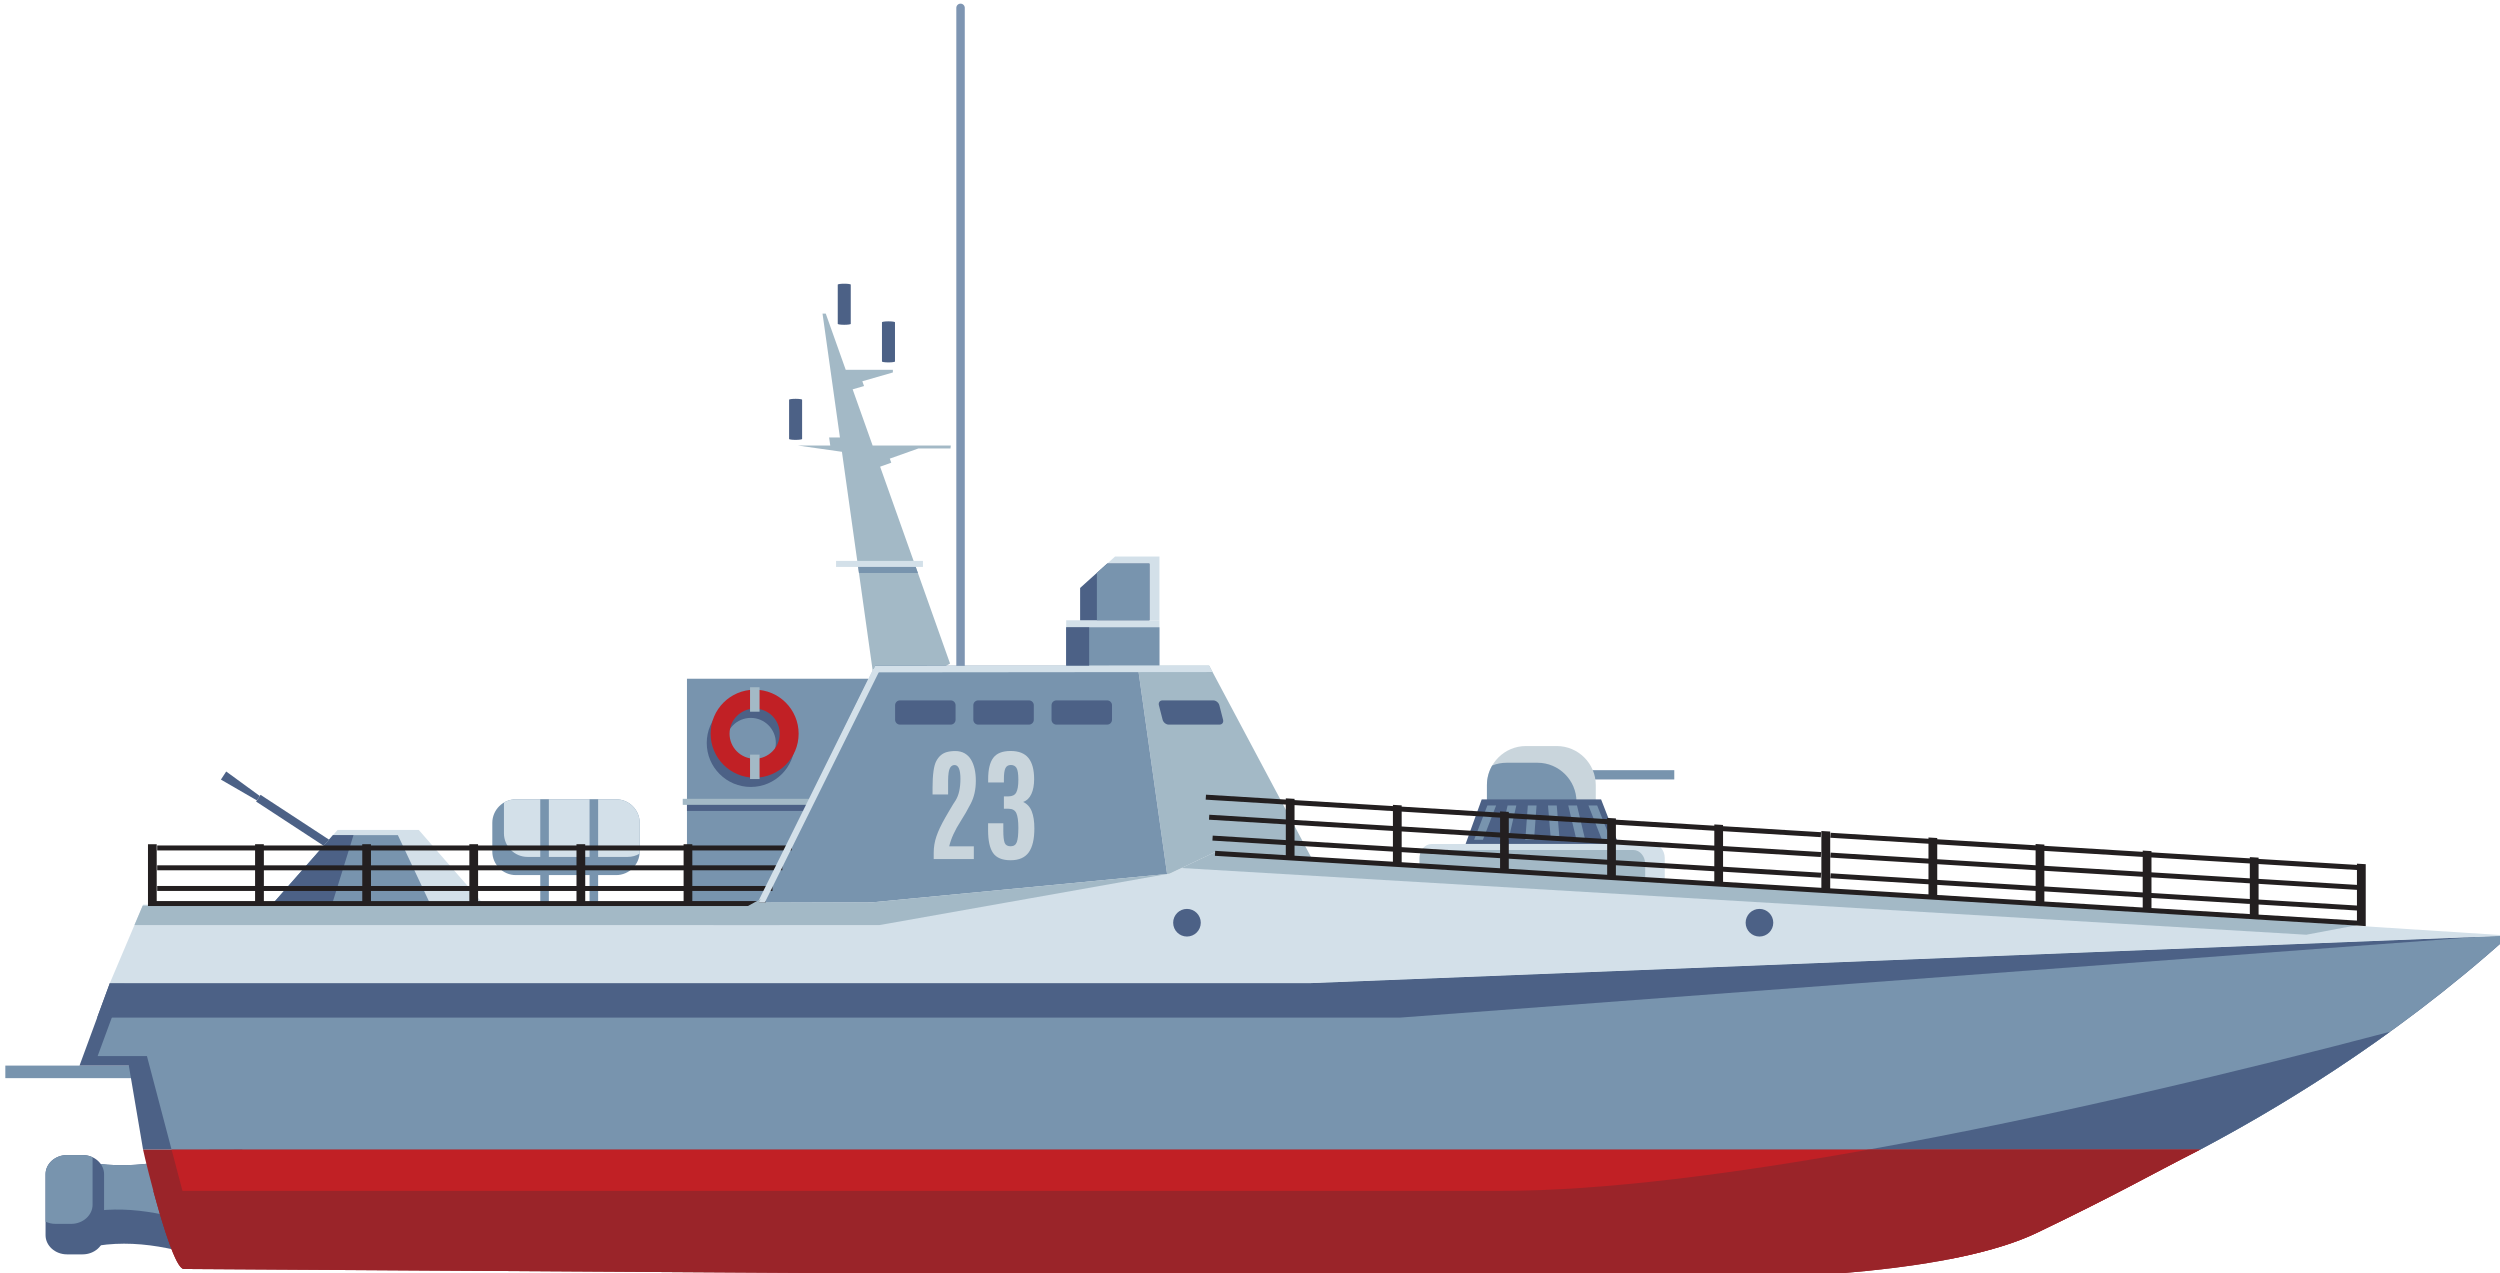 <?xml version="1.0" encoding="UTF-8" standalone="no"?>
<!-- Created with Inkscape (http://www.inkscape.org/) -->

<svg
   width="28.81mm"
   height="14.669mm"
   viewBox="0 0 28.81 14.669"
   version="1.1"
   id="svg1"
   xmlns="http://www.w3.org/2000/svg"
   xmlns:svg="http://www.w3.org/2000/svg">
  <defs
     id="defs1" />
  <g
     id="layer1"
     transform="translate(-91.81,-51.594)">
    <g
       id="g9"
       transform="matrix(0.265,0,0,0.265,53.125,25.106)">
		<polygon
   style="clip-rule:evenodd;fill:#7894ae;fill-rule:evenodd"
   points="151.828,146.84 146.213,146.84 146.213,146.294 151.828,146.294 "
   id="polygon8" />

	</g>
    <g
       id="g10"
       transform="matrix(0.265,0,0,0.265,53.125,25.106)">
		<path
   style="clip-rule:evenodd;fill:#7894ae;fill-rule:evenodd"
   d="m 175.855,129.471 h 7.885 v 0.048 l -4.756,9.687 h -3.129 z m 7.886,9.723 v 0.012 h -3.675 z"
   id="path9" />

	</g>
    <g
       id="g11"
       transform="matrix(0.265,0,0,0.265,53.125,25.106)">
		<polygon
   style="clip-rule:evenodd;fill:#a3b9c6;fill-rule:evenodd"
   points="181.342,134.956 175.671,134.956 175.671,134.693 181.342,134.693 "
   id="polygon10" />

	</g>
    <g
       id="g12"
       transform="matrix(0.265,0,0,0.265,53.125,25.106)">
		<polygon
   style="clip-rule:evenodd;fill:#4c6186;fill-rule:evenodd"
   points="181.342,135.22 175.855,135.22 175.855,134.956 181.342,134.956 "
   id="polygon11" />

	</g>
    <g
       id="g13"
       transform="matrix(0.265,0,0,0.265,53.125,25.106)">
		<path
   style="fill:#7e95b2"
   d="m 187.752,129.116 c -0.102,0 -0.184,-0.083 -0.184,-0.184 v -28.635 c 0,-0.102 0.083,-0.184 0.184,-0.184 0.101,0 0.184,0.083 0.184,0.184 v 28.635 c 0.001,0.101 -0.082,0.184 -0.184,0.184 z"
   id="path12" />

	</g>
    <g
       id="g14"
       transform="matrix(0.265,0,0,0.265,53.125,25.106)">
		<path
   style="clip-rule:evenodd;fill:#4c6186;fill-rule:evenodd"
   d="m 150.249,150.563 c 2.214,0.277 4.257,-0.393 6.295,-1.095 l -0.293,5.672 c -2.001,-0.753 -4.001,-1.323 -6.002,-1.017 z"
   id="path13" />

	</g>
    <g
       id="g15"
       transform="matrix(0.265,0,0,0.265,53.125,25.106)">
		<path
   style="clip-rule:evenodd;fill:#7894ae;fill-rule:evenodd"
   d="m 150.249,150.563 c 2.077,0.26 4.002,-0.313 5.915,-0.964 l -0.21,4.057 c -1.902,-0.715 -3.803,-1.267 -5.705,-1.057 z"
   id="path14" />

	</g>
    <g
       id="g16"
       transform="matrix(0.265,0,0,0.265,53.125,25.106)">
		<path
   style="clip-rule:evenodd;fill:#4c6186;fill-rule:evenodd"
   d="m 148.895,150.184 h 0.679 c 0.513,0 0.933,0.375 0.933,0.833 v 2.652 c 0,0.459 -0.42,0.834 -0.933,0.834 h -0.679 c -0.514,0 -0.933,-0.375 -0.933,-0.834 v -2.652 c 0,-0.459 0.42,-0.833 0.933,-0.833 z"
   id="path15" />

	</g>
    <g
       id="g17"
       transform="matrix(0.265,0,0,0.265,53.125,25.106)">
		<path
   style="clip-rule:evenodd;fill:#7894ae;fill-rule:evenodd"
   d="m 148.895,150.184 h 0.679 c 0.156,0 0.303,0.034 0.433,0.096 v 2.063 c 0,0.459 -0.42,0.834 -0.933,0.834 h -0.679 c -0.156,0 -0.304,-0.036 -0.433,-0.097 v -2.062 c 0,-0.46 0.42,-0.834 0.933,-0.834 z"
   id="path16" />

	</g>
    <g
       id="g1395"
       transform="matrix(0.265,0,0,0.265,53.125,25.106)">
		<path
   style="clip-rule:evenodd;fill:#d3e0e9;fill-rule:evenodd"
   d="m 208.229,136.659 h 9.632 c 0.283,0 0.515,0.274 0.515,0.61 v 2.935 c 0,0.335 -0.232,0.61 -0.515,0.61 h -9.632 c -0.284,0 -0.515,-0.274 -0.515,-0.61 v -2.935 c -0.001,-0.336 0.231,-0.61 0.515,-0.61 z"
   id="path1394" />

	</g>
    <g
       id="g1396"
       transform="matrix(0.265,0,0,0.265,53.125,25.106)">
		<path
   style="clip-rule:evenodd;fill:#a3b9c6;fill-rule:evenodd"
   d="m 217.431,140.813 h -9.202 c -0.284,0 -0.515,-0.274 -0.515,-0.61 v -2.934 c 0,-0.13 0.035,-0.251 0.094,-0.35 h 9.203 c 0.283,0 0.515,0.274 0.515,0.61 v 2.934 c 0,0.131 -0.036,0.251 -0.095,0.35 z"
   id="path1395" />

	</g>
    <g
       id="g1397"
       transform="matrix(0.265,0,0,0.265,53.125,25.106)">
		<polygon
   style="clip-rule:evenodd;fill:#7894ae;fill-rule:evenodd"
   points="214.676,133.851 218.79,133.851 218.79,133.447 214.676,133.447 "
   id="polygon1396" />

	</g>
    <g
       id="g1398"
       transform="matrix(0.265,0,0,0.265,53.125,25.106)">
		<path
   style="clip-rule:evenodd;fill:#c9d5dc;fill-rule:evenodd"
   d="m 213.681,132.398 h -1.344 c -0.932,0 -1.694,0.762 -1.694,1.694 v 1.968 c 0,0.184 0.031,0.359 0.086,0.525 h 4.561 c 0.054,-0.166 0.086,-0.341 0.086,-0.525 v -1.968 c -0.001,-0.932 -0.764,-1.694 -1.695,-1.694 z"
   id="path1397" />

	</g>
    <g
       id="g1399"
       transform="matrix(0.265,0,0,0.265,53.125,25.106)">
		<path
   style="clip-rule:evenodd;fill:#7894ae;fill-rule:evenodd"
   d="m 210.872,133.245 c -0.145,0.249 -0.229,0.539 -0.229,0.847 v 1.968 c 0,0.184 0.031,0.359 0.085,0.525 h 3.809 v -1.767 c 0,-0.931 -0.762,-1.694 -1.694,-1.694 h -1.344 c -0.222,0 -0.433,0.042 -0.627,0.121 z"
   id="path1398" />

	</g>
    <g
       id="g1400"
       transform="matrix(0.265,0,0,0.265,53.125,25.106)">
		<polygon
   style="clip-rule:evenodd;fill:#4c6186;fill-rule:evenodd"
   points="209.716,136.654 216.361,136.654 215.608,134.719 210.415,134.719 "
   id="polygon1399" />

	</g>
    <g
       id="g1401"
       transform="matrix(0.265,0,0,0.265,53.125,25.106)">
		<polygon
   style="clip-rule:evenodd;fill:#7894ae;fill-rule:evenodd"
   points="215.646,136.475 216.027,136.475 215.437,134.983 215.057,134.983 "
   id="polygon1400" />

	</g>
    <g
       id="g1402"
       transform="matrix(0.265,0,0,0.265,53.125,25.106)">
		<path
   style="clip-rule:evenodd;fill:#7894ae;fill-rule:evenodd"
   d="m 214.559,134.983 c -0.127,0 -0.253,0 -0.38,0 0.119,0.497 0.238,0.994 0.357,1.491 0.127,0 0.254,0 0.38,0 -0.12,-0.496 -0.239,-0.993 -0.357,-1.491 z"
   id="path1401" />

	</g>
    <g
       id="g1403"
       transform="matrix(0.265,0,0,0.265,53.125,25.106)">
		<path
   style="clip-rule:evenodd;fill:#7894ae;fill-rule:evenodd"
   d="m 213.679,134.983 c -0.127,0 -0.253,0 -0.38,0 0.041,0.497 0.083,0.994 0.124,1.491 0.127,0 0.254,0 0.38,0 -0.041,-0.496 -0.082,-0.993 -0.124,-1.491 z"
   id="path1402" />

	</g>
    <g
       id="g1404"
       transform="matrix(0.265,0,0,0.265,53.125,25.106)">
		<path
   style="clip-rule:evenodd;fill:#7894ae;fill-rule:evenodd"
   d="m 212.801,134.983 c -0.127,0 -0.253,0 -0.38,0 -0.036,0.497 -0.073,0.994 -0.109,1.491 0.127,0 0.254,0 0.38,0 0.036,-0.496 0.072,-0.993 0.109,-1.491 z"
   id="path1403" />

	</g>
    <g
       id="g1405"
       transform="matrix(0.265,0,0,0.265,53.125,25.106)">
		<path
   style="clip-rule:evenodd;fill:#7894ae;fill-rule:evenodd"
   d="m 211.921,134.983 c -0.127,0 -0.253,0 -0.38,0 -0.114,0.497 -0.228,0.994 -0.342,1.491 0.127,0 0.254,0 0.38,0 0.115,-0.496 0.229,-0.993 0.342,-1.491 z"
   id="path1404" />

	</g>
    <g
       id="g1406"
       transform="matrix(0.265,0,0,0.265,53.125,25.106)">
		<polygon
   style="clip-rule:evenodd;fill:#7894ae;fill-rule:evenodd"
   points="210.087,136.475 210.468,136.475 211.042,134.983 210.662,134.983 "
   id="polygon1405" />

	</g>
    <g
       id="g1408"
       transform="matrix(0.265,0,0,0.265,53.125,25.106)">
		<polygon
   style="clip-rule:evenodd;fill:#a3b9c6;fill-rule:evenodd"
   points="187.315,119.457 185.919,119.457 184.676,119.899 184.676,119.899 184.739,120.077 184.256,120.249 184.255,120.249 187.296,128.81 184.141,130.611 182.594,119.602 180.681,119.33 182.086,119.33 182.037,118.979 182.507,118.979 181.75,113.593 181.891,113.593 182.759,116.037 184.809,116.037 184.809,116.152 183.481,116.535 183.555,116.743 183.06,116.886 183.929,119.33 187.329,119.33 "
   id="polygon1407" />

	</g>
    <g
       id="g1409"
       transform="matrix(0.265,0,0,0.265,53.125,25.106)">
		<polygon
   style="clip-rule:evenodd;fill:#4c6186;fill-rule:evenodd"
   points="163.536,139.013 157.119,134.813 157.311,134.519 163.728,138.719 "
   id="polygon1408" />

	</g>
    <g
       id="g1410"
       transform="matrix(0.265,0,0,0.265,53.125,25.106)">
		<polygon
   style="clip-rule:evenodd;fill:#4c6186;fill-rule:evenodd"
   points="157.152,134.762 155.588,133.857 155.818,133.505 157.278,134.57 "
   id="polygon1409" />

	</g>
    <g
       id="g1411"
       transform="matrix(0.265,0,0,0.265,53.125,25.106)">
		<path
   style="clip-rule:evenodd;fill:#4c6186;fill-rule:evenodd"
   d="m 150.758,142.709 h 52.173 l 52.172,-2.068 c -5.205,4.691 -10.507,7.752 -13.451,9.308 h -89.449 l -0.62,-3.655 h -2.144 z"
   id="path1410" />

	</g>
    <g
       id="g1412"
       transform="matrix(0.265,0,0,0.265,53.125,25.106)">
		<path
   style="clip-rule:evenodd;fill:#7894ae;fill-rule:evenodd"
   d="m 151.394,142.709 h 51.537 l 52.172,-2.068 c -5.205,4.691 -10.507,7.752 -13.451,9.308 h -88.209 l -1.072,-4.068 h -2.144 z"
   id="path1411" />

	</g>
    <g
       id="g1413"
       transform="matrix(0.265,0,0,0.265,53.125,25.106)">
		<polygon
   style="clip-rule:evenodd;fill:#4c6186;fill-rule:evenodd"
   points="150.758,142.709 202.931,142.709 253.753,140.694 206.877,144.206 150.207,144.206 "
   id="polygon1412" />

	</g>
    <g
       id="g1414"
       transform="matrix(0.265,0,0,0.265,53.125,25.106)">
		<path
   style="clip-rule:evenodd;fill:#4c6186;fill-rule:evenodd"
   d="m 249.915,144.822 c -3.315,2.396 -6.308,4.093 -8.262,5.126 H 227.23 c 8.019,-1.44 16.47,-3.485 22.685,-5.126 z"
   id="path1413" />

	</g>
    <g
       id="g1415"
       transform="matrix(0.265,0,0,0.265,53.125,25.106)">
		<polygon
   style="clip-rule:evenodd;fill:#d3e0e9;fill-rule:evenodd"
   points="198.798,137.021 255.103,140.641 202.931,142.709 150.758,142.709 152.205,139.296 183.921,139.193 196.835,137.952 "
   id="polygon1414" />

	</g>
    <g
       id="g1416"
       transform="matrix(0.265,0,0,0.265,53.125,25.106)">
		<polygon
   style="clip-rule:evenodd;fill:#a3b9c6;fill-rule:evenodd"
   points="179.885,139.34 179.885,140.182 151.829,140.182 152.186,139.34 "
   id="polygon1415" />

	</g>
    <g
       id="g1417"
       transform="matrix(0.265,0,0,0.265,53.125,25.106)">
		<polygon
   style="clip-rule:evenodd;fill:#a3b9c6;fill-rule:evenodd"
   points="196.733,137.962 195.455,128.902 198.563,128.902 203.03,137.293 198.798,137.021 196.835,137.952 "
   id="polygon1416" />

	</g>
    <g
       id="g1418"
       transform="matrix(0.265,0,0,0.265,53.125,25.106)">
		<polygon
   style="clip-rule:evenodd;fill:#7894ae;fill-rule:evenodd"
   points="196.733,137.962 195.455,128.902 184.044,128.902 178.983,139.209 183.921,139.193 "
   id="polygon1417" />

	</g>
    <g
       id="g1419"
       transform="matrix(0.265,0,0,0.265,53.125,25.106)">
		<polygon
   style="clip-rule:evenodd;fill:#d3e0e9;fill-rule:evenodd"
   points="196.402,128.902 192.346,128.902 192.346,126.928 196.402,126.928 "
   id="polygon1418" />

	</g>
    <g
       id="g1420"
       transform="matrix(0.265,0,0,0.265,53.125,25.106)">
		<polygon
   style="clip-rule:evenodd;fill:#7894ae;fill-rule:evenodd"
   points="192.346,128.902 192.346,127.233 196.402,127.233 196.402,128.902 "
   id="polygon1419" />

	</g>
    <g
       id="g1421"
       transform="matrix(0.265,0,0,0.265,53.125,25.106)">
		<polygon
   style="clip-rule:evenodd;fill:#d3e0e9;fill-rule:evenodd"
   points="194.469,124.158 196.402,124.158 196.402,126.928 192.953,126.928 192.953,125.524 "
   id="polygon1420" />

	</g>
    <g
       id="g1422"
       transform="matrix(0.265,0,0,0.265,53.125,25.106)">
		<polygon
   style="clip-rule:evenodd;fill:#4c6186;fill-rule:evenodd"
   points="195.966,126.928 192.953,126.928 192.953,125.524 194.131,124.463 195.966,124.463 "
   id="polygon1421" />

	</g>
    <g
       id="g1423"
       transform="matrix(0.265,0,0,0.265,53.125,25.106)">
		<polygon
   style="clip-rule:evenodd;fill:#7894ae;fill-rule:evenodd"
   points="195.966,126.928 193.681,126.928 193.681,124.868 194.131,124.463 195.966,124.463 "
   id="polygon1422" />

	</g>
    <g
       id="g1424"
       transform="matrix(0.265,0,0,0.265,53.125,25.106)">
		<polygon
   style="clip-rule:evenodd;fill:#d3e0e9;fill-rule:evenodd"
   points="164.192,136.046 166.985,139.248 157.82,139.278 160.661,136.046 "
   id="polygon1423" />

	</g>
    <g
       id="g1425"
       transform="matrix(0.265,0,0,0.265,53.125,25.106)">
		<polygon
   style="clip-rule:evenodd;fill:#7894ae;fill-rule:evenodd"
   points="163.284,136.273 164.685,139.256 157.82,139.278 160.461,136.273 "
   id="polygon1424" />

	</g>
    <g
       id="g1426"
       transform="matrix(0.265,0,0,0.265,53.125,25.106)">
		<polygon
   style="clip-rule:evenodd;fill:#4c6186;fill-rule:evenodd"
   points="161.353,136.273 160.423,139.27 157.82,139.278 160.461,136.273 "
   id="polygon1425" />

	</g>
    <g
       id="g1427"
       transform="matrix(0.265,0,0,0.265,53.125,25.106)">
		<path
   style="clip-rule:evenodd;fill:#4c6186;fill-rule:evenodd"
   d="m 185.117,131.466 h 2.208 c 0.116,0 0.211,-0.095 0.211,-0.211 v -0.632 c 0,-0.116 -0.094,-0.211 -0.211,-0.211 h -2.208 c -0.116,0 -0.211,0.095 -0.211,0.211 v 0.632 c 0.001,0.116 0.095,0.211 0.211,0.211 z"
   id="path1426" />

	</g>
    <g
       id="g1428"
       transform="matrix(0.265,0,0,0.265,53.125,25.106)">
		<path
   style="clip-rule:evenodd;fill:#4c6186;fill-rule:evenodd"
   d="m 188.519,131.466 h 2.208 c 0.116,0 0.211,-0.095 0.211,-0.211 v -0.632 c 0,-0.116 -0.095,-0.211 -0.211,-0.211 h -2.208 c -0.116,0 -0.211,0.095 -0.211,0.211 v 0.632 c 0,0.116 0.094,0.211 0.211,0.211 z"
   id="path1427" />

	</g>
    <g
       id="g1429"
       transform="matrix(0.265,0,0,0.265,53.125,25.106)">
		<path
   style="clip-rule:evenodd;fill:#4c6186;fill-rule:evenodd"
   d="m 191.92,131.466 h 2.208 c 0.116,0 0.211,-0.095 0.211,-0.211 v -0.632 c 0,-0.116 -0.094,-0.211 -0.211,-0.211 h -2.208 c -0.116,0 -0.211,0.095 -0.211,0.211 v 0.632 c 0,0.116 0.095,0.211 0.211,0.211 z"
   id="path1428" />

	</g>
    <g
       id="g1430"
       transform="matrix(0.265,0,0,0.265,53.125,25.106)">
		<path
   style="clip-rule:evenodd;fill:#4c6186;fill-rule:evenodd"
   d="m 196.805,131.466 h 2.208 c 0.116,0 0.186,-0.095 0.156,-0.211 l -0.162,-0.632 c -0.03,-0.116 -0.149,-0.211 -0.265,-0.211 h -2.208 c -0.116,0 -0.186,0.095 -0.156,0.211 l 0.162,0.632 c 0.031,0.116 0.149,0.211 0.265,0.211 z"
   id="path1429" />

	</g>
    <g
       id="g1431"
       transform="matrix(0.265,0,0,0.265,53.125,25.106)">
		<path
   style="clip-rule:evenodd;fill:#4c6186;fill-rule:evenodd"
   d="m 197.598,139.48 c 0.332,0 0.601,0.269 0.601,0.601 0,0.332 -0.269,0.601 -0.601,0.601 -0.332,0 -0.6,-0.269 -0.6,-0.601 0,-0.333 0.268,-0.601 0.6,-0.601 z"
   id="path1430" />

	</g>
    <g
       id="g1432"
       transform="matrix(0.265,0,0,0.265,53.125,25.106)">
		<path
   style="clip-rule:evenodd;fill:#4c6186;fill-rule:evenodd"
   d="m 222.494,139.48 c 0.332,0 0.601,0.269 0.601,0.601 0,0.332 -0.269,0.601 -0.601,0.601 -0.332,0 -0.601,-0.269 -0.601,-0.601 0.001,-0.333 0.27,-0.601 0.601,-0.601 z"
   id="path1431" />

	</g>
    <g
       id="g1433"
       transform="matrix(0.265,0,0,0.265,53.125,25.106)">
		<path
   style="clip-rule:evenodd;fill:#7894ae;fill-rule:evenodd"
   d="m 168.414,134.714 h 4.361 c 0.563,0 1.024,0.46 1.024,1.023 v 1.249 c 0,0.563 -0.461,1.024 -1.024,1.024 h -4.361 c -0.563,0 -1.024,-0.461 -1.024,-1.024 v -1.249 c 0,-0.563 0.461,-1.023 1.024,-1.023 z"
   id="path1432" />

	</g>
    <g
       id="g1434"
       transform="matrix(0.265,0,0,0.265,53.125,25.106)">
		<path
   style="clip-rule:evenodd;fill:#d3e0e9;fill-rule:evenodd"
   d="m 168.414,134.714 h 4.361 c 0.563,0 1.024,0.46 1.024,1.023 v 1.249 c 0,0.031 -0.002,0.062 -0.005,0.093 -0.151,0.088 -0.326,0.14 -0.513,0.14 h -4.361 c -0.563,0 -1.024,-0.46 -1.024,-1.024 v -1.249 c 0,-0.032 0.002,-0.064 0.005,-0.095 0.151,-0.087 0.326,-0.137 0.513,-0.137 z"
   id="path1433" />

	</g>
    <g
       id="g1435"
       transform="matrix(0.265,0,0,0.265,53.125,25.106)">
		<path
   style="clip-rule:evenodd;fill:#9a2429;fill-rule:evenodd"
   d="m 152.203,149.949 c 0.118,0.559 1.232,5.156 1.766,5.191 l 65.624,0.415 c 4.063,0.026 11.392,-0.272 14.976,-1.994 3.583,-1.723 4.723,-2.408 7.084,-3.611 h -89.45 z"
   id="path1434" />

	</g>
    <g
       id="g1436"
       transform="matrix(0.265,0,0,0.265,53.125,25.106)">
		<path
   style="clip-rule:evenodd;fill:#c12025;fill-rule:evenodd"
   d="m 230.839,154.694 c 1.433,-0.283 2.728,-0.652 3.73,-1.134 3.583,-1.723 4.723,-2.408 7.084,-3.611 h -88.209 l 0.825,3.132 z"
   id="path1435" />

	</g>
    <g
       id="g1437"
       transform="matrix(0.265,0,0,0.265,53.125,25.106)">
		<path
   style="clip-rule:evenodd;fill:#9a2429;fill-rule:evenodd"
   d="m 152.649,151.741 c 0.403,1.502 0.98,3.377 1.32,3.399 l 65.624,0.415 c 4.063,0.026 11.392,-0.272 14.975,-1.995 3.584,-1.723 4.723,-2.407 7.084,-3.611 h -14.421 c -5.9,1.06 -11.565,1.792 -15.932,1.792 z"
   id="path1436" />

	</g>
    <g
       id="g1438"
       transform="matrix(0.265,0,0,0.265,53.125,25.106)">
		<polygon
   style="clip-rule:evenodd;fill:#7894ae;fill-rule:evenodd"
   points="169.849,139.237 169.476,139.237 169.476,134.714 169.849,134.714 "
   id="polygon1437" />

	</g>
    <g
       id="g1439"
       transform="matrix(0.265,0,0,0.265,53.125,25.106)">
		<polygon
   style="clip-rule:evenodd;fill:#7894ae;fill-rule:evenodd"
   points="171.992,139.237 171.619,139.237 171.619,134.714 171.992,134.714 "
   id="polygon1438" />

	</g>
    <g
       id="g1440"
       transform="matrix(0.265,0,0,0.265,53.125,25.106)">
		<polygon
   style="clip-rule:evenodd;fill:#d3e0e9;fill-rule:evenodd"
   points="198.711,129.179 183.901,129.194 184.038,128.915 198.563,128.899 "
   id="polygon1439" />

	</g>
    <g
       id="g1441"
       transform="matrix(0.265,0,0,0.265,53.125,25.106)">
		<path
   style="fill:#c9d5dc"
   d="m 186.585,137.312 v -0.275 c 0,-0.242 0.04,-0.481 0.12,-0.716 0.08,-0.235 0.206,-0.502 0.377,-0.801 0.006,-0.011 0.071,-0.121 0.192,-0.33 0.122,-0.21 0.211,-0.354 0.267,-0.433 0.138,-0.225 0.206,-0.537 0.206,-0.936 0,-0.398 -0.085,-0.597 -0.253,-0.597 -0.141,0 -0.228,0.111 -0.261,0.333 -0.014,0.096 -0.022,0.213 -0.022,0.357 v 0.589 h -0.676 v -0.286 c 0,-0.575 0.054,-0.964 0.162,-1.166 0.108,-0.203 0.258,-0.333 0.448,-0.388 0.105,-0.031 0.233,-0.048 0.383,-0.048 0.15,0 0.284,0.033 0.404,0.1 0.116,0.068 0.209,0.16 0.279,0.28 0.138,0.234 0.206,0.539 0.206,0.915 0,0.376 -0.073,0.706 -0.219,0.988 -0.146,0.284 -0.29,0.535 -0.433,0.755 -0.26,0.403 -0.429,0.773 -0.506,1.107 h 1.071 v 0.554 h -1.745 z"
   id="path1440" />

	</g>
    <g
       id="g1442"
       transform="matrix(0.265,0,0,0.265,53.125,25.106)">
		<path
   style="fill:#c9d5dc"
   d="m 190.962,135.983 c 0,0.465 -0.082,0.811 -0.245,1.039 -0.164,0.228 -0.427,0.342 -0.789,0.342 -0.361,0 -0.615,-0.105 -0.761,-0.314 -0.145,-0.208 -0.217,-0.539 -0.217,-0.991 v -0.304 h 0.662 v 0.323 c 0,0.255 0.02,0.432 0.059,0.531 0.039,0.098 0.126,0.148 0.259,0.148 0.134,0 0.223,-0.06 0.268,-0.179 0.045,-0.119 0.068,-0.327 0.068,-0.625 0,-0.298 -0.03,-0.511 -0.088,-0.638 -0.058,-0.126 -0.172,-0.19 -0.34,-0.19 h -0.201 v -0.538 h 0.196 c 0.166,0 0.279,-0.056 0.34,-0.167 0.061,-0.113 0.093,-0.296 0.093,-0.551 0,-0.256 -0.026,-0.427 -0.079,-0.515 -0.052,-0.088 -0.134,-0.132 -0.247,-0.132 -0.113,0 -0.191,0.046 -0.236,0.139 -0.045,0.092 -0.067,0.252 -0.067,0.481 v 0.141 h -0.684 v -0.145 c 0,-0.424 0.075,-0.734 0.225,-0.931 0.149,-0.196 0.399,-0.294 0.751,-0.294 0.352,0 0.609,0.101 0.775,0.304 0.165,0.203 0.248,0.509 0.248,0.922 0,0.255 -0.04,0.469 -0.119,0.643 -0.078,0.173 -0.198,0.289 -0.359,0.347 0.176,0.083 0.301,0.22 0.375,0.412 0.075,0.19 0.113,0.438 0.113,0.742 z"
   id="path1441" />

	</g>
    <g
       id="g1443"
       transform="matrix(0.265,0,0,0.265,53.125,25.106)">
		<path
   style="clip-rule:evenodd;fill:#4c6186;fill-rule:evenodd"
   d="m 178.629,130.35 c 1.056,0 1.913,0.857 1.913,1.914 0,1.057 -0.857,1.913 -1.913,1.913 -1.057,0 -1.914,-0.857 -1.914,-1.913 0,-1.056 0.857,-1.914 1.914,-1.914 z m 0,0.824 c 0.602,0 1.09,0.488 1.09,1.091 0,0.602 -0.488,1.09 -1.09,1.09 -0.602,0 -1.09,-0.488 -1.09,-1.09 0,-0.603 0.488,-1.091 1.09,-1.091 z"
   id="path1442" />

	</g>
    <g
       id="g1444"
       transform="matrix(0.265,0,0,0.265,53.125,25.106)">
		<path
   style="clip-rule:evenodd;fill:#c12025;fill-rule:evenodd"
   d="m 178.798,129.947 c 1.056,0 1.913,0.857 1.913,1.914 0,1.057 -0.857,1.913 -1.913,1.913 -1.057,0 -1.914,-0.857 -1.914,-1.913 0,-1.057 0.857,-1.914 1.914,-1.914 z m 0,0.824 c 0.602,0 1.09,0.488 1.09,1.09 0,0.602 -0.488,1.09 -1.09,1.09 -0.602,0 -1.091,-0.488 -1.091,-1.09 0,-0.602 0.488,-1.09 1.091,-1.09 z"
   id="path1443" />

	</g>
    <g
       id="g1445"
       transform="matrix(0.265,0,0,0.265,53.125,25.106)">
		<polygon
   style="clip-rule:evenodd;fill:#a3b9c6;fill-rule:evenodd"
   points="179.012,130.904 178.598,130.904 178.598,129.841 179.012,129.841 "
   id="polygon1444" />

	</g>
    <g
       id="g1446"
       transform="matrix(0.265,0,0,0.265,53.125,25.106)">
		<polygon
   style="clip-rule:evenodd;fill:#a3b9c6;fill-rule:evenodd"
   points="179.012,133.833 178.598,133.833 178.598,132.771 179.012,132.771 "
   id="polygon1445" />

	</g>
    <g
       id="g1447"
       transform="matrix(0.265,0,0,0.265,53.125,25.106)">
		<path
   style="fill:#231f20"
   d="m 179.263,139.355 h -26.847 v -2.687 h 0.38 v 2.471 h 4.278 v -0.44 h -4.257 v -0.216 h 4.257 v -0.682 h -4.257 v -0.216 h 4.257 v -0.647 h -4.257 v -0.216 h 4.257 v -0.055 h 0.38 v 0.055 h 4.279 v -0.055 h 0.38 v 0.055 h 4.278 v -0.055 h 0.38 v 0.055 h 4.279 v -0.055 h 0.38 v 0.055 h 4.278 v -0.055 h 0.38 v 0.055 h 4.324 v 0.216 h -4.324 v 0.647 h 3.914 v 0.216 h -3.914 v 0.682 h 3.486 v 0.216 h -3.486 v 0.44 h 3.174 v 0.216 z m -7.832,-0.215 h 4.278 v -0.44 h -4.278 z m -4.659,0 h 4.279 v -0.44 h -4.279 z m -4.658,0 h 4.278 v -0.44 h -4.278 z m -4.658,0 h 4.279 v -0.44 h -4.279 z m 13.975,-0.656 h 4.278 v -0.682 h -4.278 z m -4.659,0 h 4.279 v -0.682 h -4.279 z m -4.658,0 h 4.278 v -0.682 h -4.278 z m -4.658,0 h 4.279 v -0.682 h -4.279 z m 13.975,-0.898 h 4.278 v -0.647 h -4.278 z m -4.659,0 h 4.279 v -0.647 h -4.279 z m -4.658,0 h 4.278 v -0.647 h -4.278 z m -4.658,0 h 4.279 v -0.647 h -4.279 z"
   id="path1446" />

	</g>
    <g
       id="g1448"
       transform="matrix(0.265,0,0,0.265,53.125,25.106)">
		<polygon
   style="clip-rule:evenodd;fill:#d3e0e9;fill-rule:evenodd"
   points="184.269,129.041 179.237,139.208 178.926,139.209 183.953,129.049 "
   id="polygon1447" />

	</g>
    <g
       id="g1449"
       transform="matrix(0.265,0,0,0.265,53.125,25.106)">
		<path
   style="clip-rule:evenodd;fill:#4c6186;fill-rule:evenodd"
   d="m 180.579,117.298 v 0 c 0.156,0 0.283,0.018 0.283,0.04 v 1.705 c 0,0.022 -0.127,0.041 -0.283,0.041 v 0 c -0.156,0 -0.283,-0.018 -0.283,-0.041 v -1.705 c 0,-0.022 0.127,-0.04 0.283,-0.04 z"
   id="path1448" />

	</g>
    <g
       id="g1450"
       transform="matrix(0.265,0,0,0.265,53.125,25.106)">
		<path
   style="clip-rule:evenodd;fill:#4c6186;fill-rule:evenodd"
   d="m 184.618,113.929 v 0 c 0.156,0 0.283,0.018 0.283,0.041 v 1.704 c 0,0.022 -0.127,0.041 -0.283,0.041 v 0 c -0.156,0 -0.283,-0.018 -0.283,-0.041 v -1.704 c 0,-0.023 0.127,-0.041 0.283,-0.041 z"
   id="path1449" />

	</g>
    <g
       id="g1451"
       transform="matrix(0.265,0,0,0.265,53.125,25.106)">
		<path
   style="clip-rule:evenodd;fill:#4c6186;fill-rule:evenodd"
   d="m 182.695,112.292 v 0 c 0.156,0 0.283,0.018 0.283,0.041 v 1.705 c 0,0.022 -0.127,0.041 -0.283,0.041 v 0 c -0.156,0 -0.283,-0.018 -0.283,-0.041 v -1.705 c -0.001,-0.023 0.126,-0.041 0.283,-0.041 z"
   id="path1450" />

	</g>
    <g
       id="g1541"
       transform="matrix(0.265,0,0,0.265,53.125,25.106)">
		<polygon
   style="clip-rule:evenodd;fill:#4c6186;fill-rule:evenodd"
   points="192.346,128.902 192.346,127.233 193.345,127.233 193.345,128.902 "
   id="polygon1540" />

	</g>
    <g
       id="g1542"
       transform="matrix(0.265,0,0,0.265,53.125,25.106)">
		<polygon
   style="clip-rule:evenodd;fill:#a3b9c6;fill-rule:evenodd"
   points="178.983,139.209 183.921,139.193 196.733,137.962 184.232,140.182 177.011,140.182 179.063,139.047 "
   id="polygon1541" />

	</g>
    <g
       id="g1543"
       transform="matrix(0.265,0,0,0.265,53.125,25.106)">
		<polygon
   style="clip-rule:evenodd;fill:#a3b9c6;fill-rule:evenodd"
   points="248.831,140.119 198.798,137.021 197.362,137.702 246.276,140.603 "
   id="polygon1542" />

	</g>
    <g
       id="g1544"
       transform="matrix(0.265,0,0,0.265,53.125,25.106)">
		<path
   style="fill:#231f20"
   d="m 248.859,140.229 -0.035,-0.002 v 0 l -23.255,-1.422 v 0 l -0.384,-0.023 -8.934,-0.546 v 0 l -0.036,-0.002 -9.281,-0.567 v 0 l -0.083,-0.005 -8.038,-0.491 0.013,-0.216 3.07,0.188 v -0.439 l -3.191,-0.195 0.013,-0.216 3.179,0.194 v -0.682 l -3.341,-0.204 0.013,-0.216 3.328,0.204 v -0.647 l -3.484,-0.213 0.013,-0.216 3.471,0.212 v -0.053 l 0.38,0.022 v 0.054 l 4.278,0.261 v -0.053 l 0.38,0.022 v 0.054 l 4.279,0.262 v -0.055 l 0.38,0.023 v 0.054 l 4.278,0.261 v -0.054 l 0.38,0.023 v 0.054 l 4.279,0.262 v -0.055 l 0.38,0.023 v 0.054 l 4.264,0.261 -0.014,0.216 -4.25,-0.26 v 0.647 l 4.264,0.26 -0.014,0.216 -4.25,-0.26 v 0.682 l 4.264,0.261 -0.014,0.216 -4.25,-0.26 v 0.439 l 4.275,0.262 v -2.471 h 0.003 v 0 l 0.381,0.023 v 2.471 l 4.274,0.261 v -0.438 l -4.264,-0.261 0.014,-0.216 4.25,0.26 v -0.682 l -4.264,-0.261 0.014,-0.216 4.25,0.26 v -0.647 l -4.264,-0.261 0.014,-0.216 4.25,0.26 v -0.055 l 0.381,0.023 v 0.054 l 4.278,0.262 v -0.056 l 0.381,0.025 v 0.054 l 4.277,0.262 v -0.055 l 0.381,0.023 v 0.054 l 4.277,0.262 v -0.054 l 0.381,0.023 v 0.055 l 4.277,0.261 v -0.054 l 0.382,0.022 z m -4.659,-0.501 4.277,0.261 v -0.439 l -4.277,-0.261 z m -4.658,-0.285 4.277,0.262 v -0.439 l -4.277,-0.262 z m -4.658,-0.285 4.277,0.262 v -0.439 l -4.277,-0.262 z m 9.316,-0.085 4.277,0.261 v -0.682 L 244.2,138.39 Z m -13.975,-0.199 4.278,0.262 v -0.439 l -4.278,-0.262 z m 9.317,-0.086 4.277,0.262 v -0.682 l -4.277,-0.261 z m -4.658,-0.285 4.277,0.262 v -0.682 l -4.277,-0.261 z m -4.659,-0.285 4.278,0.262 v -0.682 l -4.278,-0.262 z m 13.975,-0.044 4.277,0.262 v -0.647 l -4.277,-0.261 z m -27.949,-0.154 4.279,0.262 v -0.439 l -4.279,-0.261 z m 23.291,-0.13 4.277,0.261 v -0.647 l -4.277,-0.262 z m -27.949,-0.155 4.278,0.262 v -0.439 l -4.278,-0.262 z m 23.291,-0.13 4.277,0.261 v -0.647 l -4.277,-0.262 z m -27.949,-0.155 4.279,0.262 v -0.439 l -4.279,-0.261 z m 9.316,-0.086 4.279,0.261 v -0.682 l -4.279,-0.262 z m 13.974,-0.044 4.278,0.262 v -0.647 l -4.278,-0.262 z m -27.949,-0.154 4.278,0.261 v -0.439 l -4.278,-0.262 z m 9.317,-0.087 4.278,0.262 v -0.682 l -4.278,-0.262 z m -4.658,-0.284 4.279,0.261 v -0.682 l -4.279,-0.262 z m -4.659,-0.285 4.278,0.262 v -0.682 l -4.278,-0.262 z m 13.975,-0.044 4.279,0.262 v -0.647 l -4.279,-0.262 z m -4.658,-0.285 4.278,0.262 v -0.647 l -4.278,-0.261 z m -4.658,-0.285 4.279,0.262 v -0.647 l -4.279,-0.262 z m -4.659,-0.284 4.278,0.262 v -0.647 l -4.278,-0.261 z"
   id="path1543" />

	</g>
    <g
       id="g1545"
       transform="matrix(0.265,0,0,0.265,53.125,25.106)">
		<polygon
   style="clip-rule:evenodd;fill:#d3e0e9;fill-rule:evenodd"
   points="186.117,124.609 182.339,124.609 182.339,124.346 186.117,124.346 "
   id="polygon1544" />

	</g>
    <g
       id="g1546"
       transform="matrix(0.265,0,0,0.265,53.125,25.106)">
		<polygon
   style="clip-rule:evenodd;fill:#7894ae;fill-rule:evenodd"
   points="185.898,124.872 183.335,124.872 183.298,124.609 185.804,124.609 "
   id="polygon1545" />

	</g>
  </g>
</svg>

